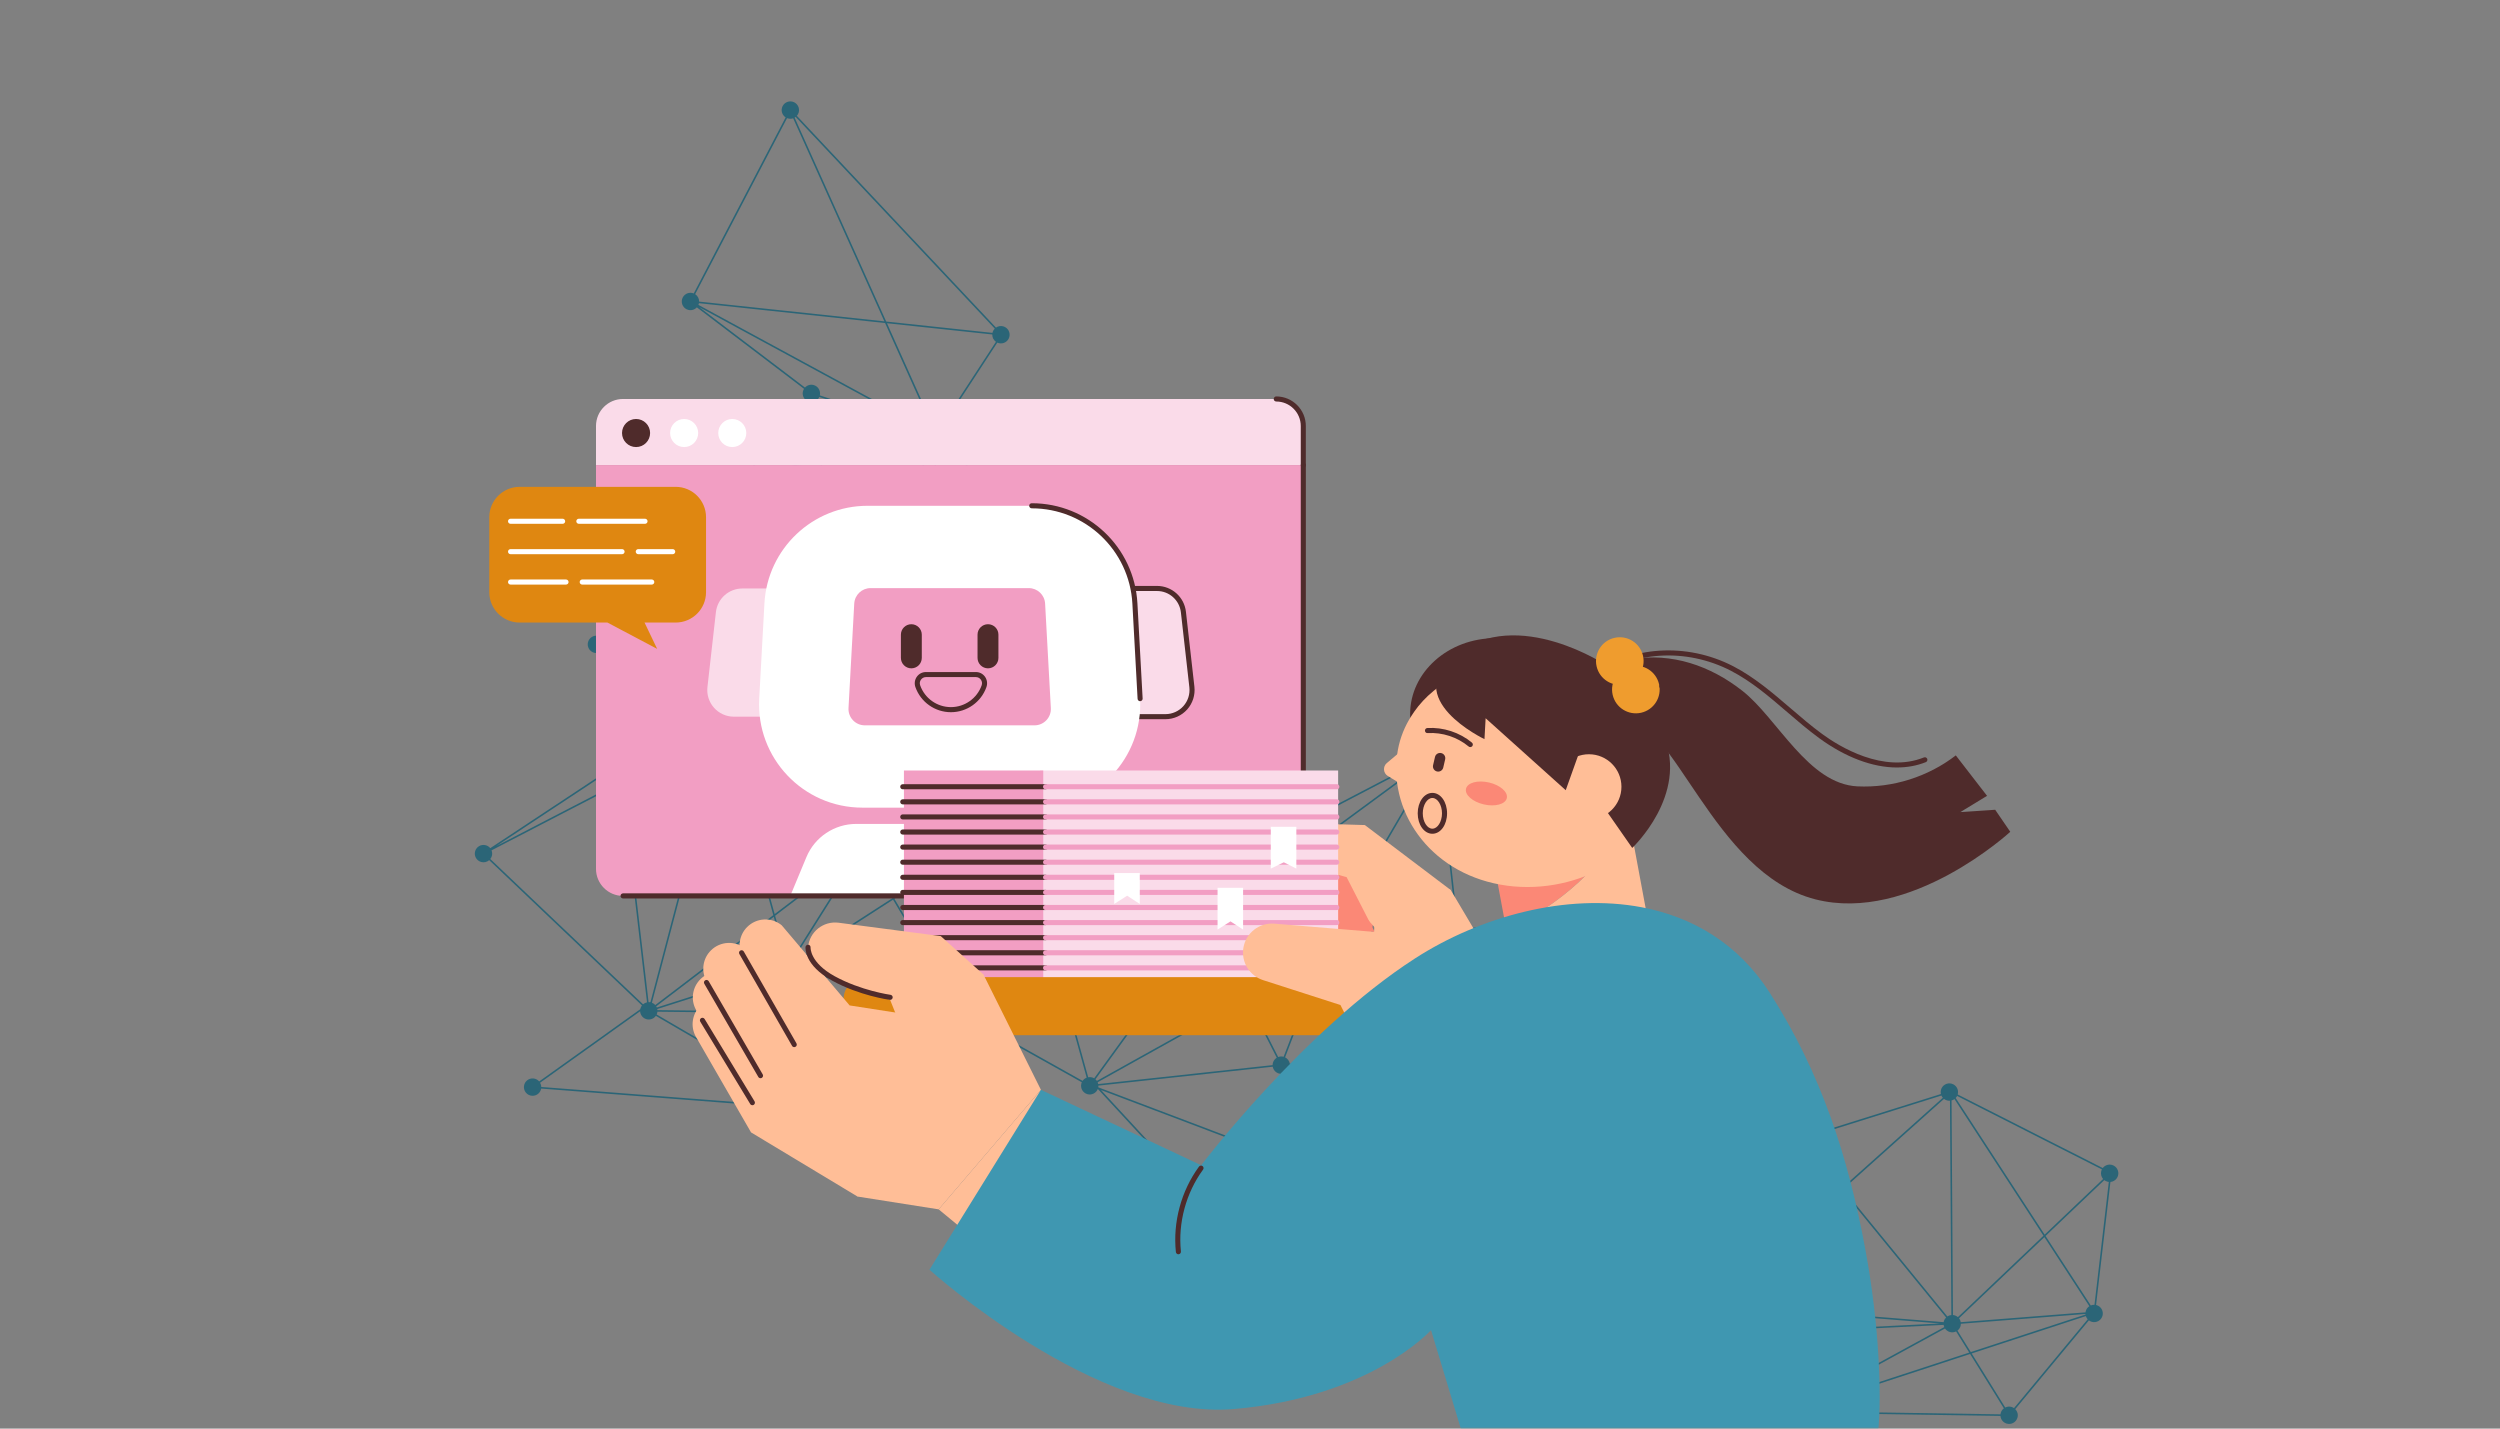<svg width="700" height="400" viewBox="0 0 700 400" fill="none" xmlns="http://www.w3.org/2000/svg">
<rect x="0" y="0" width="700" height="400" fill="#808080" stroke="none"/>
<mask id="mask0_393_1921" style="mask-type:alpha" maskUnits="userSpaceOnUse" x="0" y="0" width="700" height="400">
<rect width="700" height="400" rx="20" fill="white"/>
</mask>
<g mask="url(#mask0_393_1921)">
<path d="M561.906 398.621C560.89 398.341 560.205 397.456 560.13 396.461L503.819 395.583C503.805 395.711 503.782 395.84 503.748 395.967C503.39 397.263 502.052 398.022 500.756 397.666C499.461 397.31 498.702 395.969 499.058 394.674C499.115 394.467 499.199 394.276 499.302 394.098L473.838 375.921C473.242 376.609 472.287 376.935 471.352 376.677C470.057 376.321 469.297 374.98 469.654 373.685C469.812 373.113 470.163 372.645 470.615 372.331L453.766 342.38C453.267 342.602 452.693 342.66 452.126 342.505C451.512 342.335 451.021 341.944 450.709 341.444L378.079 377.78C378.264 378.25 378.305 378.784 378.161 379.309C377.805 380.604 376.465 381.364 375.169 381.008C373.874 380.651 373.115 379.311 373.471 378.016C373.576 377.639 373.765 377.31 374.009 377.038L307.394 304.915C306.945 306.059 305.694 306.704 304.483 306.37C303.188 306.014 302.428 304.674 302.784 303.378C302.817 303.26 302.86 303.149 302.909 303.04L271.412 285.405C270.84 286.235 269.789 286.655 268.763 286.372C268.247 286.23 267.818 285.929 267.508 285.54L229.314 310.558L229.846 310.868L228.944 310.798L228.714 310.949L228.689 310.778L151.525 304.802C151.51 304.881 151.494 304.959 151.473 305.038C151.116 306.333 149.776 307.093 148.481 306.737C147.186 306.381 146.426 305.04 146.782 303.745C147.138 302.45 148.479 301.69 149.774 302.046C150.255 302.179 150.663 302.45 150.967 302.802L179.273 282.582C179.284 282.517 179.298 282.453 179.316 282.388C179.404 282.064 179.556 281.775 179.752 281.527L136.978 240.843C136.382 241.362 135.55 241.583 134.731 241.357C133.436 241.001 132.676 239.66 133.032 238.365C133.389 237.07 134.729 236.31 136.024 236.667C136.536 236.807 136.964 237.105 137.271 237.491L171.421 214.918C171.137 214.388 171.045 213.752 171.219 213.124C171.451 212.282 172.098 211.67 172.875 211.439L167.243 182.837C166.95 182.867 166.648 182.847 166.348 182.764C165.052 182.407 164.293 181.067 164.649 179.772C165.005 178.477 166.346 177.717 167.641 178.073C168.427 178.291 169.014 178.87 169.276 179.581L200.514 171.29C200.456 170.95 200.468 170.594 200.566 170.239C200.887 169.076 201.998 168.347 203.16 168.467L208.159 135.766C206.88 135.397 206.133 134.069 206.488 132.783C206.844 131.488 208.185 130.728 209.48 131.084C209.705 131.146 209.914 131.24 210.105 131.357L225.51 111.922C224.885 111.324 224.599 110.41 224.846 109.517C224.91 109.284 225.007 109.071 225.129 108.878L195.117 86.058C194.519 86.707 193.589 87.011 192.68 86.759C191.384 86.402 190.625 85.062 190.981 83.767C191.337 82.472 192.678 81.712 193.973 82.068C194.068 82.094 194.157 82.128 194.247 82.163L219.978 32.866C219.109 32.305 218.663 31.225 218.953 30.176C219.309 28.881 220.649 28.122 221.945 28.478C223.24 28.834 223.999 30.174 223.643 31.47C223.542 31.839 223.357 32.163 223.119 32.432L278.877 91.724C279.449 91.327 280.185 91.177 280.908 91.377C282.204 91.733 282.963 93.073 282.607 94.369C282.251 95.664 280.911 96.423 279.615 96.067C279.487 96.031 279.365 95.983 279.246 95.93L263.593 119.898C264.363 120.481 264.745 121.496 264.472 122.484C264.384 122.805 264.233 123.094 264.04 123.34L311.722 171.388C312.313 170.902 313.123 170.701 313.915 170.918C315.211 171.275 315.97 172.615 315.614 173.91C315.258 175.205 313.917 175.965 312.622 175.609C312.325 175.527 312.057 175.39 311.825 175.218L290.962 198.565C291.517 199.161 291.761 200.023 291.527 200.867L291.602 200.656L366.609 227.33C367.1 226.269 368.297 225.687 369.459 226.007C370.059 226.172 370.542 226.551 370.854 227.035L400.366 211.638C400.168 211.157 400.12 210.612 400.271 210.072C400.63 208.776 401.968 208.017 403.263 208.373C404.558 208.729 405.318 210.07 404.962 211.365C404.823 211.87 404.533 212.293 404.154 212.599L432.25 254.288C432.786 253.995 433.429 253.9 434.063 254.075C435.359 254.431 436.118 255.771 435.762 257.067C435.613 257.606 435.294 258.051 434.877 258.361L451.037 284.561C451.554 284.303 452.163 284.228 452.763 284.393C454.058 284.749 454.818 286.089 454.461 287.385C454.424 287.522 454.372 287.651 454.315 287.775L502.354 317.391C502.942 316.643 503.94 316.281 504.914 316.549C505.647 316.752 506.209 317.268 506.494 317.916L543.453 306.331C543.363 305.948 543.365 305.537 543.476 305.13C543.832 303.835 545.173 303.075 546.468 303.431C547.763 303.79 548.523 305.128 548.167 306.423C548.163 306.432 548.16 306.442 548.158 306.451L574.727 319.926L588.771 327.048C589.357 326.284 590.365 325.907 591.351 326.179C592.646 326.535 593.406 327.875 593.05 329.17C592.771 330.177 591.901 330.858 590.919 330.946L586.902 365.399C586.934 365.407 586.968 365.412 587.003 365.422C588.299 365.778 589.058 367.119 588.702 368.414C588.346 369.709 587.005 370.469 585.71 370.113C585.403 370.027 585.127 369.887 584.888 369.705L564.272 394.556C564.87 395.155 565.14 396.047 564.897 396.922C564.541 398.217 563.201 398.977 561.906 398.621ZM588.873 330.124C588.354 329.528 588.134 328.696 588.359 327.877C588.403 327.719 588.462 327.571 588.531 327.43L572.607 319.354L547.995 306.87C547.888 307.082 547.752 307.273 547.594 307.441L572.504 345.693L588.871 330.124L588.873 330.124ZM431.068 257.05L408.41 260.93L411.99 293.206C412.217 293.202 412.45 293.227 412.68 293.291C412.79 293.32 412.893 293.361 412.995 293.405L432.058 258.438C431.568 258.108 431.217 257.612 431.068 257.05ZM402.658 213.147C402.431 213.151 402.198 213.125 401.967 213.062C401.832 213.024 401.708 212.976 401.587 212.919L370.874 265.397C371.333 265.726 371.661 266.204 371.806 266.742L407.919 260.557L402.66 213.147L402.658 213.147ZM174.35 218.577L199.858 205.369L175.933 213.227C176.02 213.606 176.016 214.013 175.907 214.417C175.657 215.324 174.925 215.965 174.066 216.148L174.35 218.577ZM137.721 239.659C137.63 239.982 137.48 240.271 137.285 240.52L180.061 281.201C180.373 280.928 180.75 280.74 181.157 280.654L173.979 219.278L137.627 238.101C137.822 238.58 137.868 239.124 137.721 239.661L137.721 239.659ZM375.531 376.243C375.806 376.212 376.087 376.228 376.37 376.293L389.129 338.198C388.043 337.72 387.441 336.505 387.766 335.326L365.025 326.711L375.531 376.243ZM583.939 368.068C583.934 368.016 583.928 367.963 583.928 367.911L549.049 370.658C549.046 370.861 549.02 371.065 548.965 371.27C548.818 371.807 548.498 372.249 548.086 372.561L551.824 378.579L583.939 368.068ZM492.601 366.495L482.1 365.648C482.087 365.724 482.071 365.8 482.049 365.877C481.917 366.356 481.65 366.761 481.302 367.064L485.883 373.415L543.162 370.57L492.601 366.495ZM482.136 365.201L518.859 368.161L544.224 370.205C544.236 370.13 544.253 370.053 544.274 369.976C544.392 369.549 544.617 369.182 544.914 368.891L515.769 333.246L481.66 363.781C481.96 364.188 482.131 364.682 482.138 365.199L482.136 365.201ZM547.705 372.797C547.186 373.058 546.575 373.135 545.973 372.968C545.389 372.808 544.915 372.447 544.602 371.981L503.648 394.348L551.385 378.722L547.705 372.795L547.705 372.797ZM502.047 392.976C502.631 393.136 503.105 393.497 503.418 393.963L544.387 371.588C544.303 371.391 544.243 371.183 544.211 370.97L486.198 373.852L500.168 393.228C500.717 392.906 501.387 392.795 502.048 392.978L502.047 392.976ZM499.802 393.487L485.663 373.876L474.427 374.434C474.419 374.613 474.393 374.797 474.344 374.976C474.286 375.183 474.203 375.375 474.099 375.552L499.564 393.729C499.638 393.642 499.717 393.56 499.804 393.485L499.802 393.487ZM473.733 372.628C474.093 372.997 474.332 373.471 474.404 373.985L485.349 373.442L480.939 367.326C480.391 367.647 479.72 367.758 479.06 367.575C478.785 367.5 478.535 367.377 478.314 367.222L473.733 372.628ZM478.694 363.018L468.508 333.89L455.094 339.441C455.227 339.869 455.245 340.339 455.118 340.807C455.031 341.121 454.884 341.402 454.698 341.646L478.085 363.416C478.267 363.255 478.472 363.121 478.694 363.018ZM452.072 289.167C451.873 289.163 451.669 289.137 451.467 289.081C451.072 288.971 450.728 288.773 450.45 288.511L424.562 308.996L451.303 338.22C451.656 337.953 452.077 337.784 452.523 337.737L452.072 289.164L452.072 289.167ZM286.872 200.988L261.943 207.973C262.02 208.34 262.016 208.731 261.908 209.117C261.855 209.306 261.781 209.481 261.69 209.646L268.809 215.737L287.05 201.394C286.978 201.264 286.918 201.128 286.87 200.986L286.872 200.988ZM229.415 111.135C229.104 111.849 228.475 112.356 227.746 112.529L229.981 128.55L259.705 122.032C259.683 121.757 259.705 121.472 259.782 121.191L229.415 111.137L229.415 111.135ZM259.781 122.474L230.041 128.995L236.996 178.838C237.246 178.828 237.501 178.853 237.755 178.923C237.783 178.932 237.811 178.942 237.839 178.95L260.947 123.961C260.366 123.638 259.952 123.097 259.781 122.476L259.781 122.474ZM390.756 333.626C390.865 333.655 390.966 333.694 391.068 333.737L410.68 297.654C410.104 297.27 409.721 296.655 409.625 295.974L379.277 297.434L389.656 333.583C390.01 333.517 390.384 333.525 390.756 333.626ZM409.605 295.525C409.613 295.345 409.639 295.167 409.688 294.985C409.739 294.799 409.813 294.627 409.902 294.464L371.551 268.596C371.438 268.788 371.303 268.961 371.147 269.11L379.151 296.987L409.605 295.522L409.605 295.525ZM370.766 269.414C370.501 269.582 370.206 269.701 369.896 269.759L360.718 293.74L359.828 296.062C360.545 296.413 361.031 297.089 361.157 297.857L378.691 297.015L370.766 269.419L370.766 269.414ZM359.402 295.899C359.402 295.899 359.405 295.899 359.407 295.898L360.293 293.586L369.399 269.795C369.204 269.791 369.005 269.764 368.807 269.711C368.482 269.621 368.19 269.468 367.942 269.273L349.531 279.531L357.89 295.97C358.357 295.792 358.884 295.752 359.402 295.897L359.402 295.899ZM389.224 333.708L378.816 297.456L361.186 298.304C361.182 298.498 361.155 298.695 361.101 298.891C360.988 299.298 360.779 299.652 360.504 299.936L388.734 333.965C388.886 333.861 389.051 333.775 389.224 333.708ZM307.509 303.534L356.326 298.234C356.327 298.024 356.354 297.809 356.411 297.598C356.583 296.977 356.98 296.481 357.489 296.17L349.138 279.753L307.35 303.036C307.421 303.196 307.473 303.362 307.507 303.535L307.509 303.534ZM348.936 279.352L339.221 260.25C338.779 260.398 338.291 260.42 337.807 260.285C337.619 260.233 337.442 260.159 337.278 260.068L318.73 285.645L306.731 302.191C306.885 302.326 307.021 302.477 307.133 302.644L348.936 279.352ZM183.908 282.104L205.183 275.311L218.333 271.111C218.251 270.735 218.254 270.338 218.364 269.94C218.578 269.161 219.149 268.579 219.85 268.314L216.652 256.707L183.745 281.775C183.808 281.882 183.863 281.991 183.911 282.103L183.908 282.104ZM282.125 230.092L243.973 237.23C243.999 237.514 243.98 237.809 243.898 238.1C243.759 238.603 243.471 239.023 243.095 239.332L250.198 251.278L282.306 230.548C282.23 230.402 282.168 230.248 282.122 230.09L282.125 230.092ZM242.724 239.585C242.188 239.879 241.543 239.976 240.906 239.799C240.745 239.755 240.595 239.696 240.452 239.623L222.187 268.655C222.349 268.78 222.493 268.926 222.618 269.084L249.822 251.52L242.724 239.583L242.724 239.585ZM220.282 268.194C220.628 268.133 220.993 268.142 221.355 268.241C221.514 268.286 221.667 268.344 221.807 268.415L228.327 258.043L240.06 239.375C239.952 239.292 239.854 239.198 239.762 239.099L217.035 256.414L220.28 268.196L220.282 268.194ZM239.492 238.742C239.144 238.184 239.019 237.491 239.207 236.807C239.284 236.53 239.407 236.28 239.562 236.058L204.144 206.016C203.902 206.252 203.616 206.433 203.301 206.552L216.908 255.944L239.492 238.739L239.492 238.742ZM204.788 204.928C204.711 205.205 204.588 205.455 204.433 205.677L239.852 235.719C240.202 235.375 240.652 235.145 241.137 235.06L238.932 207.181L204.841 204.683C204.827 204.766 204.809 204.847 204.786 204.928L204.788 204.928ZM241.585 235.024C241.789 235.027 241.995 235.053 242.199 235.108C242.262 235.124 242.321 235.148 242.379 235.169L258.184 210.468C257.544 210.025 257.149 209.297 257.132 208.515L239.385 207.215L241.585 235.024ZM258.916 210.814C258.797 210.781 258.684 210.737 258.575 210.689L242.788 235.363C242.985 235.48 243.161 235.622 243.315 235.784L268.45 216.021L261.438 210.02C260.847 210.735 259.87 211.079 258.918 210.816L258.916 210.814ZM243.592 236.136C243.7 236.301 243.788 236.479 243.853 236.667L282.042 229.643C282.016 229.361 282.038 229.07 282.118 228.779C282.195 228.5 282.319 228.247 282.479 228.023L268.8 216.317L243.594 236.136L243.592 236.136ZM336.109 257.296C336.119 257.261 336.131 257.228 336.143 257.193L306.756 241.549L286.497 230.764C286.213 231.196 285.8 231.519 285.326 231.7L296.897 273.468L336.157 258.743C335.999 258.292 335.971 257.791 336.109 257.296ZM283.602 231.703C283.174 231.542 282.818 231.271 282.552 230.93L250.429 251.669L268.362 281.826C268.807 281.614 269.318 281.536 269.834 281.626L283.602 231.703ZM267.975 282.054L250.051 251.912L222.861 269.465C223.104 269.929 223.2 270.47 223.101 271.016L267.132 283.159C267.303 282.703 267.601 282.323 267.975 282.054ZM220.06 272.934C219.316 272.728 218.75 272.198 218.468 271.539L208.882 274.601L184.042 282.534C184.061 282.632 184.076 282.732 184.084 282.833L224.613 283.29L222.889 271.664C222.383 272.692 221.207 273.249 220.06 272.934ZM182.543 280.761C182.913 280.905 183.228 281.132 183.479 281.413L216.524 256.239L202.869 206.674C202.601 206.723 202.324 206.727 202.044 206.682L182.543 280.761ZM204.874 204.237L238.898 206.731L237.076 183.698C236.872 183.695 236.666 183.669 236.462 183.614C235.95 183.473 235.524 183.177 235.217 182.794L204.583 203.132C204.763 203.467 204.866 203.845 204.874 204.237ZM237.523 183.662L239.351 206.762L257.164 208.067C257.178 207.984 257.196 207.903 257.219 207.822C257.335 207.399 257.559 207.034 257.851 206.744L238.479 183.275C238.194 183.47 237.869 183.601 237.525 183.66L237.523 183.662ZM287.306 201.767L269.158 216.035L282.77 227.683C283.254 227.214 283.918 226.957 284.611 226.999L288.392 202.518C287.954 202.367 287.583 202.104 287.306 201.769L287.306 201.767ZM288.83 202.623L285.054 227.07C285.073 227.075 285.091 227.078 285.11 227.083C286.405 227.439 287.165 228.779 286.808 230.074C286.781 230.174 286.746 230.273 286.706 230.367L332.023 254.489L336.321 256.779C336.4 256.633 336.494 256.496 336.599 256.373L290.482 202.271C290.001 202.574 289.42 202.712 288.828 202.625L288.83 202.623ZM339.634 260.068L349.331 279.132L367.61 268.949C367.128 268.383 366.915 267.608 367.087 266.836L340.631 259.029C340.407 259.477 340.056 259.832 339.636 260.066L339.634 260.068ZM411.389 297.979C411.28 297.95 411.179 297.911 411.077 297.867L391.465 333.951C391.613 334.05 391.749 334.165 391.869 334.292L423.906 308.941L413.503 297.569C412.919 298.01 412.147 298.186 411.387 297.977L411.389 297.979ZM450.429 339.509C450.533 339.128 450.727 338.796 450.975 338.521L424.214 309.272L392.15 334.644C392.392 335.016 392.533 335.453 392.545 335.908L450.373 339.77C450.386 339.683 450.404 339.595 450.429 339.509ZM387.927 334.903C388.048 334.658 388.206 334.438 388.394 334.251L360.169 300.228C359.961 300.377 359.729 300.489 359.482 300.567L364.916 326.187L387.928 334.905L387.927 334.903ZM359.042 300.658C358.739 300.695 358.425 300.674 358.112 300.589C357.181 300.332 356.53 299.57 356.367 298.682L307.558 303.981C307.56 304.134 307.55 304.289 307.521 304.445L364.413 325.998L359.038 300.661L359.042 300.658ZM305.775 301.673C305.989 301.732 306.186 301.82 306.367 301.927L336.906 259.815C336.679 259.627 336.488 259.401 336.344 259.15L297.017 273.9L304.698 301.626C305.046 301.562 305.41 301.574 305.775 301.673ZM296.476 273.625L284.894 231.82C284.617 231.869 284.329 231.875 284.036 231.822L270.268 281.745C270.868 281.971 271.33 282.415 271.595 282.961L296.476 273.628L296.476 273.625ZM267.014 283.591L223.328 271.543L225.071 283.294L266.992 283.767C266.997 283.708 267.005 283.651 267.014 283.591ZM184.079 283.28C184.066 283.412 184.044 283.544 184.008 283.676C183.972 283.808 183.922 283.933 183.867 284.054L228.595 310.133L224.682 283.739L184.082 283.28L184.079 283.28ZM181.605 280.596C181.738 280.593 181.874 280.601 182.009 280.621L182.142 280.526L201.611 206.565C201.095 206.377 200.679 206.028 200.398 205.593L174.407 219.05L181.602 280.594L181.605 280.596ZM167.682 182.745L173.315 211.348C173.607 211.317 173.91 211.337 174.21 211.421C174.403 211.473 174.58 211.551 174.748 211.644L186.833 194.041L168.88 181.953C168.57 182.334 168.151 182.608 167.685 182.745L167.682 182.745ZM175.118 211.899C175.413 212.143 175.644 212.453 175.793 212.799L200.071 204.825C199.984 204.446 199.989 204.039 200.098 203.635C200.148 203.449 200.223 203.276 200.31 203.116L187.204 194.291L175.118 211.899ZM200.56 202.744C200.98 202.23 201.594 201.908 202.259 201.859L202.752 173.31C202.591 173.3 202.425 173.272 202.262 173.228C202.095 173.183 201.937 173.118 201.789 173.041L187.455 193.922L200.557 202.744L200.56 202.744ZM203.202 173.297L202.775 197.997L205.09 171.963C204.723 172.703 204.005 173.199 203.202 173.297ZM202.879 201.891C202.948 201.904 203.018 201.919 203.087 201.936C203.599 202.077 204.025 202.373 204.332 202.756L234.965 182.418C234.679 181.886 234.587 181.248 234.76 180.62C234.912 180.066 235.246 179.611 235.678 179.299L209.794 135.66C209.47 135.8 209.111 135.869 208.747 135.858L202.877 201.893L202.879 201.891ZM236.065 179.071C236.22 178.999 236.381 178.939 236.551 178.898L229.602 129.091L211.243 133.116C211.282 133.428 211.264 133.751 211.174 134.074C211.014 134.658 210.653 135.129 210.189 135.442L236.065 179.069L236.065 179.071ZM211.142 132.68L229.537 128.646L227.296 112.59C227.047 112.6 226.791 112.575 226.538 112.505C226.289 112.436 226.061 112.332 225.855 112.197L210.458 131.625C210.775 131.912 211.01 132.276 211.14 132.68L211.142 132.68ZM227.833 107.814C229.096 108.163 229.847 109.443 229.553 110.707L259.795 120.72L195.786 86.001L225.393 108.513C225.991 107.863 226.921 107.56 227.831 107.812L227.833 107.814ZM195.664 85.056C195.635 85.163 195.596 85.267 195.552 85.366L260.155 120.406C260.37 120.111 260.647 119.869 260.964 119.698L247.828 90.451L195.699 84.89C195.686 84.945 195.676 85.001 195.662 85.056L195.664 85.056ZM261.478 124.181C261.436 124.169 261.396 124.153 261.356 124.139L238.252 179.122C238.902 179.466 239.349 180.088 239.491 180.791L260.219 178.612L261.826 124.248C261.709 124.233 261.594 124.214 261.478 124.181ZM239.538 181.238C239.541 181.461 239.515 181.687 239.451 181.915C239.335 182.338 239.112 182.703 238.819 182.993L258.192 206.462C258.548 206.219 258.969 206.073 259.406 206.045L260.204 179.068L239.536 181.24L239.538 181.238ZM259.859 206.059C259.976 206.073 260.093 206.093 260.209 206.126C260.725 206.268 261.154 206.568 261.464 206.956L311.12 174.403C311.01 174.195 310.931 173.973 310.883 173.739L260.659 179.018L259.861 206.058L259.859 206.059ZM311.365 174.779L261.711 207.332C261.748 207.4 261.782 207.471 261.81 207.545L286.77 200.552C286.725 200.234 286.744 199.902 286.834 199.574C287.192 198.279 288.531 197.52 289.826 197.876C290.123 197.957 290.391 198.094 290.623 198.266L311.484 174.92C311.441 174.875 311.402 174.827 311.363 174.779L311.365 174.779ZM290.837 201.996L336.918 256.059C337.507 255.579 338.312 255.382 339.101 255.599C339.454 255.698 339.768 255.87 340.031 256.095L366.922 229.882C366.455 229.306 366.26 228.525 366.457 227.755L291.455 201.083C291.318 201.442 291.105 201.752 290.837 201.999L290.837 201.996ZM368.164 230.696C367.81 230.597 367.496 230.425 367.233 230.202L340.935 255.838L368.701 235.399L368.624 230.778C368.472 230.767 368.315 230.741 368.162 230.698L368.164 230.696ZM340.536 256.69C340.868 257.243 340.984 257.921 340.799 258.591C340.798 258.598 340.794 258.605 340.793 258.614L367.223 266.413C367.573 265.595 368.336 265.05 369.193 264.955L368.714 235.949L340.539 256.69L340.536 256.69ZM369.641 264.946C369.794 264.958 369.95 264.984 370.103 265.027C370.236 265.065 370.363 265.112 370.484 265.169L401.197 212.691C401.05 212.584 400.916 212.465 400.795 212.331L369.156 235.622L369.641 264.946ZM371.879 267.184C371.901 267.457 371.879 267.737 371.802 268.018C371.786 268.077 371.764 268.133 371.745 268.189L410.153 294.096C410.507 293.664 411 293.368 411.543 293.255L407.966 261.004L371.879 267.184ZM414.449 295.334C414.488 295.641 414.468 295.964 414.379 296.283C414.275 296.664 414.081 296.996 413.833 297.271L424.257 308.664L450.152 288.174C450.013 287.983 449.903 287.773 449.823 287.551L414.447 295.336L414.449 295.334ZM452.523 289.133L452.975 337.735C453.123 337.747 453.272 337.772 453.419 337.813C454.093 337.999 454.619 338.452 454.921 339.025L468.359 333.465L452.833 289.06C452.73 289.091 452.627 289.115 452.52 289.133L452.523 289.133ZM468.926 333.717L479.118 362.87C479.512 362.772 479.934 362.768 480.353 362.885C480.453 362.912 480.547 362.948 480.641 362.985L498.444 329.384L502.928 320.921C502.572 320.686 502.289 320.361 502.101 319.99L468.928 333.717L468.926 333.717ZM503.621 321.239C503.519 321.212 503.42 321.174 503.323 321.133L481.038 363.194C481.154 363.27 481.26 363.354 481.36 363.447L515.484 332.899L505.662 320.887C505.087 321.288 504.347 321.441 503.621 321.239ZM516.104 332.947L545.262 368.608C545.593 368.386 545.975 368.246 546.38 368.206L545.989 308.201C545.723 308.22 545.449 308.197 545.177 308.121C544.856 308.033 544.567 307.883 544.321 307.69L516.106 332.949L516.104 332.947ZM547.253 307.741C547.007 307.918 546.73 308.051 546.435 308.127L546.827 368.202C546.972 368.214 547.12 368.239 547.264 368.28C547.629 368.382 547.948 368.561 548.217 368.794L572.171 346.008L547.251 307.741L547.253 307.741ZM548.528 369.118C548.778 369.435 548.946 369.808 549.016 370.21L583.943 367.46C583.958 367.345 583.978 367.233 584.009 367.119C584.173 366.526 584.542 366.047 585.02 365.735L572.423 346.391L548.528 369.118ZM584.04 368.509L552.071 378.973L561.467 394.101C561.986 393.841 562.596 393.763 563.199 393.93C563.466 394.004 563.709 394.12 563.925 394.269L584.556 369.401C584.323 369.143 584.147 368.841 584.04 368.509ZM560.137 396.013C560.15 395.885 560.173 395.757 560.207 395.629C560.354 395.092 560.673 394.65 561.085 394.338L551.632 379.116L503.775 394.781C503.801 394.896 503.818 395.016 503.826 395.135L560.137 396.013ZM471.008 372.109C471.506 371.887 472.08 371.829 472.647 371.984C472.922 372.059 473.172 372.182 473.393 372.337L477.974 366.93C477.387 366.333 477.125 365.448 477.363 364.583C477.45 364.269 477.596 363.987 477.783 363.744L454.396 341.973C454.321 342.04 454.242 342.102 454.16 342.161L471.01 372.111L471.008 372.109ZM450.511 341.04C450.409 340.782 450.351 340.506 450.343 340.22L392.515 336.358C392.502 336.445 392.484 336.533 392.459 336.619C392.111 337.884 390.824 338.636 389.557 338.338L376.798 376.433C377.257 376.636 377.628 376.967 377.881 377.374L450.511 341.038L450.511 341.04ZM374.34 376.728C374.566 376.555 374.823 376.422 375.096 376.337L364.529 326.521L308.288 305.216L374.34 376.73L374.34 376.728ZM303.129 302.642C303.411 302.231 303.812 301.922 304.268 301.748L296.598 274.062L271.755 283.382C271.865 283.79 271.876 284.232 271.754 284.669C271.722 284.788 271.679 284.898 271.63 285.007L303.127 302.642L303.129 302.642ZM267.263 285.159C267.11 284.87 267.016 284.551 266.988 284.219L225.139 283.747L229.058 310.186L267.263 285.161L267.263 285.159ZM151.23 303.165C151.437 303.52 151.555 303.93 151.561 304.351L227.926 310.264L183.642 284.442C183.065 285.247 182.028 285.652 181.016 285.375C179.979 285.088 179.289 284.174 179.234 283.157L151.228 303.163L151.23 303.165ZM139.024 236.871L173.926 218.798L173.622 216.202C173.39 216.208 173.152 216.181 172.917 216.116C172.406 215.975 171.977 215.677 171.668 215.292L139.022 236.871L139.024 236.871ZM169.394 180.014C169.452 180.353 169.44 180.711 169.342 181.065C169.291 181.251 169.217 181.421 169.13 181.584L187.087 193.674L201.416 172.8C201.057 172.52 200.789 172.144 200.632 171.722L169.394 180.014ZM203.602 168.553C204.425 168.797 205.025 169.438 205.249 170.209L207.888 140.514L203.602 168.551L203.602 168.553ZM194.645 82.368C195.346 82.82 195.767 83.607 195.756 84.446L247.622 89.98L222.088 33.126C221.641 33.279 221.144 33.304 220.654 33.17C220.559 33.144 220.467 33.111 220.38 33.075L194.646 82.37L194.645 82.368ZM222.792 32.74C222.698 32.813 222.599 32.882 222.495 32.941L248.138 90.032L277.89 93.205C277.899 93.161 277.908 93.117 277.919 93.073C278.033 92.657 278.25 92.298 278.534 92.01L222.792 32.74ZM278.859 95.706C278.201 95.24 277.81 94.471 277.835 93.653L248.353 90.508L261.386 119.523C261.822 119.382 262.303 119.361 262.778 119.492C262.931 119.534 263.077 119.591 263.215 119.66L278.859 95.706ZM263.734 123.666C263.332 124.017 262.822 124.231 262.281 124.263L260.677 178.567L310.841 173.294C310.838 173.071 310.864 172.845 310.928 172.617C311.025 172.27 311.191 171.963 311.408 171.704L263.736 123.666L263.734 123.666ZM371.16 228.999C370.887 229.987 370.041 230.663 369.079 230.769L369.15 235.072L400.131 212.266L371.063 227.433C371.261 227.913 371.309 228.459 371.158 229.001L371.16 228.999ZM403.783 212.848C403.571 212.963 403.343 213.048 403.107 213.095L408.363 260.481L430.994 256.606C430.972 256.333 430.995 256.05 431.071 255.771C431.21 255.267 431.5 254.843 431.879 254.537L403.783 212.848ZM434.496 258.597C433.979 258.855 433.37 258.93 432.77 258.765C432.661 258.736 432.557 258.695 432.456 258.651L413.392 293.618C413.851 293.927 414.186 294.379 414.353 294.897L449.716 287.116C449.663 286.785 449.676 286.436 449.773 286.091C449.922 285.552 450.241 285.107 450.658 284.797L434.498 258.597L434.496 258.597ZM454.087 288.162C453.866 288.468 453.578 288.715 453.251 288.887L468.777 333.292L501.933 319.572C501.81 319.153 501.796 318.696 501.922 318.245C501.97 318.075 502.032 317.917 502.111 317.767L454.087 288.158L454.087 288.162ZM506.638 318.341C506.728 318.725 506.726 319.136 506.615 319.543C506.501 319.956 506.288 320.313 506.006 320.598L515.821 332.6L543.995 307.376C543.833 307.19 543.698 306.981 543.6 306.756L506.638 318.341ZM590.468 330.943C590.331 330.931 590.195 330.907 590.058 330.869C589.735 330.781 589.446 330.631 589.197 330.436L572.754 346.076L585.418 365.523C585.74 365.388 586.094 365.321 586.455 365.338L590.465 330.944L590.468 330.943Z" fill="#2B6577"/>
<path d="M383.4 264.299L355.08 257.384C351.982 256.624 350.01 253.58 350.59 250.442C351.169 247.304 354.107 245.166 357.272 245.572L386.185 249.283L383.393 264.305L383.4 264.299Z" fill="#FB8876"/>
<path d="M406.217 249.222L382.161 231.015L354.16 230.189C351.236 230.102 348.724 232.254 348.358 235.159C347.985 238.13 349.983 240.875 352.928 241.441L373.06 246.291L393.213 269.048L406.217 249.216V249.222Z" fill="#FFBE97"/>
<path d="M384.992 261.101L349.877 250.549C346.779 249.789 344.807 246.745 345.387 243.607C345.966 240.469 348.904 238.331 352.069 238.737L377.051 245.599L384.992 261.101Z" fill="#FB8876"/>
<path d="M364.927 119.288C364.927 115.104 361.536 111.713 357.352 111.713H174.454C170.27 111.713 166.879 115.104 166.879 119.288V130.227H364.927V119.288Z" fill="#FADBE9"/>
<path d="M364.927 130.227V243.28C364.927 247.464 361.536 250.855 357.352 250.855H174.454C170.27 250.855 166.879 247.464 166.879 243.28V130.227H364.927Z" fill="#F29EC3"/>
<path d="M182.029 121.247C182.029 123.419 180.27 125.178 178.098 125.178C175.926 125.178 174.167 123.419 174.167 121.247C174.167 119.075 175.926 117.316 178.098 117.316C180.27 117.316 182.029 119.075 182.029 121.247Z" fill="#4F2B2B"/>
<path d="M195.492 121.247C195.492 123.419 193.733 125.178 191.561 125.178C189.39 125.178 187.631 123.419 187.631 121.247C187.631 119.075 189.39 117.316 191.561 117.316C193.733 117.316 195.492 119.075 195.492 121.247Z" fill="white"/>
<path d="M208.963 121.247C208.963 123.419 207.205 125.178 205.033 125.178C202.861 125.178 201.109 123.419 201.109 121.247C201.109 119.075 202.868 117.316 205.033 117.316C207.198 117.316 208.963 119.075 208.963 121.247Z" fill="white"/>
<path d="M234.778 200.671H205.492C201.048 200.671 197.591 196.801 198.084 192.384L200.455 171.392C200.882 167.621 204.066 164.776 207.863 164.776H234.784V200.671H234.778Z" fill="#FADBE9"/>
<path d="M297.034 200.671H326.32C330.764 200.671 334.221 196.801 333.728 192.384L331.357 171.392C330.93 167.621 327.746 164.776 323.948 164.776H297.027V200.671H297.034Z" fill="#FADBE9"/>
<path d="M326.32 201.377H297.034C296.641 201.377 296.321 201.057 296.321 200.664V164.769C296.321 164.376 296.641 164.057 297.034 164.057H323.955C328.112 164.057 331.603 167.174 332.063 171.305L334.435 192.297C334.694 194.602 333.955 196.92 332.409 198.652C330.864 200.384 328.645 201.377 326.32 201.377ZM297.74 199.958H326.32C328.239 199.958 330.071 199.139 331.35 197.706C332.629 196.274 333.235 194.362 333.022 192.457L330.651 171.465C330.264 168.054 327.386 165.482 323.955 165.482H297.747V199.951L297.74 199.958Z" fill="#4F2B2B"/>
<path d="M290.345 226.141H241.466C224.864 226.141 211.674 212.204 212.58 195.629L214.039 168.968C214.878 153.625 227.562 141.62 242.925 141.62H288.879C304.242 141.62 316.926 153.625 317.766 168.968L319.225 195.629C320.131 212.204 306.94 226.141 290.338 226.141H290.345Z" fill="white"/>
<path d="M319.232 196.341C318.858 196.341 318.545 196.048 318.525 195.668L317.066 169.007C316.247 154.05 303.869 142.332 288.886 142.332C288.493 142.332 288.173 142.012 288.173 141.619C288.173 141.226 288.493 140.906 288.886 140.906C304.622 140.906 317.619 153.211 318.479 168.927L319.938 195.588C319.958 195.981 319.658 196.314 319.265 196.334C319.252 196.334 319.238 196.334 319.225 196.334L319.232 196.341Z" fill="#4F2B2B"/>
<path d="M237.582 198.26L239.188 169C239.321 166.569 241.333 164.67 243.764 164.67H288.053C290.485 164.67 292.497 166.575 292.63 169L294.235 198.26C294.382 200.884 292.29 203.096 289.659 203.096H242.159C239.527 203.096 237.435 200.891 237.582 198.26Z" fill="#F29EC3"/>
<path d="M255.177 187.134C253.558 187.134 252.252 185.821 252.252 184.209V177.707C252.252 176.088 253.564 174.782 255.177 174.782C256.795 174.782 258.101 176.095 258.101 177.707V184.209C258.101 185.828 256.789 187.134 255.177 187.134Z" fill="#4F2B2B"/>
<path d="M276.635 187.134C275.016 187.134 273.71 185.821 273.71 184.209V177.707C273.71 176.088 275.023 174.782 276.635 174.782C278.254 174.782 279.56 176.095 279.56 177.707V184.209C279.56 185.828 278.247 187.134 276.635 187.134Z" fill="#4F2B2B"/>
<path d="M312.81 250.855H221.274L225.777 240.036C228.116 234.374 233.639 230.696 239.748 230.696H294.316C300.425 230.696 305.948 234.374 308.306 240.036L312.81 250.855Z" fill="white"/>
<path d="M266.256 199.418C261.785 199.418 257.788 196.587 256.309 192.377C255.969 191.404 256.116 190.325 256.709 189.492C257.302 188.653 258.234 188.173 259.267 188.173H273.251C274.277 188.173 275.209 188.653 275.802 189.492C276.395 190.331 276.542 191.411 276.202 192.377C274.723 196.587 270.726 199.418 266.256 199.418ZM259.267 189.585C258.707 189.585 258.194 189.852 257.868 190.305C257.535 190.771 257.455 191.351 257.648 191.897C258.927 195.541 262.392 197.993 266.256 197.993C270.119 197.993 273.584 195.541 274.863 191.897C275.056 191.351 274.976 190.771 274.643 190.305C274.317 189.845 273.81 189.585 273.251 189.585H259.267Z" fill="#4F2B2B"/>
<path d="M189.183 136.315H145.507C140.811 136.315 137 140.126 137 144.823V165.808C137 170.505 140.811 174.315 145.507 174.315H170.077L184.007 181.69L180.469 174.315H189.183C193.88 174.315 197.691 170.505 197.691 165.808V144.823C197.691 140.126 193.88 136.315 189.183 136.315Z" fill="#DF8711"/>
<path d="M157.539 146.668H142.956C142.562 146.668 142.243 146.348 142.243 145.955C142.243 145.562 142.562 145.242 142.956 145.242H157.539C157.932 145.242 158.251 145.562 158.251 145.955C158.251 146.348 157.932 146.668 157.539 146.668Z" fill="white"/>
<path d="M180.603 146.668H162.076C161.683 146.668 161.363 146.348 161.363 145.955C161.363 145.562 161.683 145.242 162.076 145.242H180.603C180.996 145.242 181.315 145.562 181.315 145.955C181.315 146.348 180.996 146.668 180.603 146.668Z" fill="white"/>
<path d="M174.174 155.176H142.956C142.563 155.176 142.243 154.856 142.243 154.463C142.243 154.07 142.563 153.75 142.956 153.75H174.174C174.567 153.75 174.887 154.07 174.887 154.463C174.887 154.856 174.567 155.176 174.174 155.176Z" fill="white"/>
<path d="M188.357 155.176H178.717C178.324 155.176 178.004 154.856 178.004 154.463C178.004 154.07 178.324 153.75 178.717 153.75H188.357C188.75 153.75 189.07 154.07 189.07 154.463C189.07 154.856 188.75 155.176 188.357 155.176Z" fill="white"/>
<path d="M158.485 163.683H142.956C142.563 163.683 142.243 163.364 142.243 162.971C142.243 162.578 142.563 162.258 142.956 162.258H158.485C158.878 162.258 159.198 162.578 159.198 162.971C159.198 163.364 158.878 163.683 158.485 163.683Z" fill="white"/>
<path d="M182.495 163.683H163.022C162.629 163.683 162.309 163.364 162.309 162.971C162.309 162.578 162.629 162.258 163.022 162.258H182.495C182.888 162.258 183.208 162.578 183.208 162.971C183.208 163.364 182.888 163.683 182.495 163.683Z" fill="white"/>
<path d="M364.927 130.933C364.534 130.933 364.214 130.613 364.214 130.22V119.288C364.214 115.504 361.136 112.426 357.352 112.426C356.959 112.426 356.639 112.106 356.639 111.713C356.639 111.32 356.959 111 357.352 111C361.922 111 365.633 114.717 365.633 119.288V130.226C365.633 130.62 365.313 130.939 364.92 130.939L364.927 130.933Z" fill="#4F2B2B"/>
<path d="M357.351 251.568H174.453C174.06 251.568 173.74 251.248 173.74 250.855C173.74 250.462 174.06 250.142 174.453 250.142H357.351C361.135 250.142 364.213 247.064 364.213 243.28V130.227C364.213 129.833 364.533 129.514 364.926 129.514C365.319 129.514 365.639 129.833 365.639 130.227V243.28C365.639 247.851 361.921 251.568 357.351 251.568Z" fill="#4F2B2B"/>
<path d="M262.825 338.62L292.757 363.33L291.458 305.15L262.825 338.62Z" fill="#FFBE97"/>
<path d="M374.68 215.74H291.212V281.407H374.68V215.74Z" fill="#FADBE9"/>
<path d="M292.111 215.74H253.099V281.407H292.111V215.74Z" fill="#F29EC3"/>
<path d="M386.058 273.606H242.379C238.965 273.606 236.197 276.374 236.197 279.789V283.679C236.197 287.094 238.965 289.862 242.379 289.862H386.058C389.473 289.862 392.24 287.094 392.24 283.679V279.789C392.24 276.374 389.473 273.606 386.058 273.606Z" fill="#DF8711"/>
<path d="M292.757 221.003H252.772C252.379 221.003 252.059 220.683 252.059 220.29C252.059 219.897 252.379 219.577 252.772 219.577H292.757C293.15 219.577 293.47 219.897 293.47 220.29C293.47 220.683 293.15 221.003 292.757 221.003Z" fill="#4F2B2B"/>
<path d="M292.757 225.227H252.772C252.379 225.227 252.059 224.908 252.059 224.515C252.059 224.122 252.379 223.802 252.772 223.802H292.757C293.15 223.802 293.47 224.122 293.47 224.515C293.47 224.908 293.15 225.227 292.757 225.227Z" fill="#4F2B2B"/>
<path d="M292.757 229.451H252.772C252.379 229.451 252.059 229.131 252.059 228.738C252.059 228.345 252.379 228.025 252.772 228.025H292.757C293.15 228.025 293.47 228.345 293.47 228.738C293.47 229.131 293.15 229.451 292.757 229.451Z" fill="#4F2B2B"/>
<path d="M292.757 233.682H252.772C252.379 233.682 252.059 233.362 252.059 232.969C252.059 232.576 252.379 232.256 252.772 232.256H292.757C293.15 232.256 293.47 232.576 293.47 232.969C293.47 233.362 293.15 233.682 292.757 233.682Z" fill="#4F2B2B"/>
<path d="M292.757 237.904H252.772C252.379 237.904 252.059 237.584 252.059 237.191C252.059 236.798 252.379 236.479 252.772 236.479H292.757C293.15 236.479 293.47 236.798 293.47 237.191C293.47 237.584 293.15 237.904 292.757 237.904Z" fill="#4F2B2B"/>
<path d="M292.757 242.129H252.772C252.379 242.129 252.059 241.809 252.059 241.416C252.059 241.023 252.379 240.703 252.772 240.703H292.757C293.15 240.703 293.47 241.023 293.47 241.416C293.47 241.809 293.15 242.129 292.757 242.129Z" fill="#4F2B2B"/>
<path d="M292.757 246.358H252.772C252.379 246.358 252.059 246.039 252.059 245.645C252.059 245.252 252.379 244.933 252.772 244.933H292.757C293.15 244.933 293.47 245.252 293.47 245.645C293.47 246.039 293.15 246.358 292.757 246.358Z" fill="#4F2B2B"/>
<path d="M292.757 250.583H252.772C252.379 250.583 252.059 250.263 252.059 249.87C252.059 249.477 252.379 249.157 252.772 249.157H292.757C293.15 249.157 293.47 249.477 293.47 249.87C293.47 250.263 293.15 250.583 292.757 250.583Z" fill="#4F2B2B"/>
<path d="M292.757 254.813H252.772C252.379 254.813 252.059 254.494 252.059 254.101C252.059 253.707 252.379 253.388 252.772 253.388H292.757C293.15 253.388 293.47 253.707 293.47 254.101C293.47 254.494 293.15 254.813 292.757 254.813Z" fill="#4F2B2B"/>
<path d="M292.757 259.036H252.772C252.379 259.036 252.059 258.716 252.059 258.323C252.059 257.93 252.379 257.61 252.772 257.61H292.757C293.15 257.61 293.47 257.93 293.47 258.323C293.47 258.716 293.15 259.036 292.757 259.036Z" fill="#4F2B2B"/>
<path d="M292.757 263.261H252.772C252.379 263.261 252.059 262.941 252.059 262.548C252.059 262.155 252.379 261.835 252.772 261.835H292.757C293.15 261.835 293.47 262.155 293.47 262.548C293.47 262.941 293.15 263.261 292.757 263.261Z" fill="#4F2B2B"/>
<path d="M292.757 267.49H252.772C252.379 267.49 252.059 267.17 252.059 266.777C252.059 266.384 252.379 266.064 252.772 266.064H292.757C293.15 266.064 293.47 266.384 293.47 266.777C293.47 267.17 293.15 267.49 292.757 267.49Z" fill="#4F2B2B"/>
<path d="M292.757 271.715H252.772C252.379 271.715 252.059 271.395 252.059 271.002C252.059 270.609 252.379 270.289 252.772 270.289H292.757C293.15 270.289 293.47 270.609 293.47 271.002C293.47 271.395 293.15 271.715 292.757 271.715Z" fill="#4F2B2B"/>
<path d="M374.313 221.003H292.764C292.371 221.003 292.051 220.683 292.051 220.29C292.051 219.897 292.371 219.577 292.764 219.577H374.313C374.707 219.577 375.026 219.897 375.026 220.29C375.026 220.683 374.707 221.003 374.313 221.003Z" fill="#F29EC3"/>
<path d="M374.313 225.227H292.764C292.371 225.227 292.051 224.908 292.051 224.515C292.051 224.122 292.371 223.802 292.764 223.802H374.313C374.707 223.802 375.026 224.122 375.026 224.515C375.026 224.908 374.707 225.227 374.313 225.227Z" fill="#F29EC3"/>
<path d="M374.313 229.451H292.764C292.371 229.451 292.051 229.131 292.051 228.738C292.051 228.345 292.371 228.025 292.764 228.025H374.313C374.707 228.025 375.026 228.345 375.026 228.738C375.026 229.131 374.707 229.451 374.313 229.451Z" fill="#F29EC3"/>
<path d="M374.313 233.682H292.764C292.371 233.682 292.051 233.362 292.051 232.969C292.051 232.576 292.371 232.256 292.764 232.256H374.313C374.707 232.256 375.026 232.576 375.026 232.969C375.026 233.362 374.707 233.682 374.313 233.682Z" fill="#F29EC3"/>
<path d="M374.313 237.904H292.764C292.371 237.904 292.051 237.584 292.051 237.191C292.051 236.798 292.371 236.479 292.764 236.479H374.313C374.707 236.479 375.026 236.798 375.026 237.191C375.026 237.584 374.707 237.904 374.313 237.904Z" fill="#F29EC3"/>
<path d="M374.313 242.129H292.764C292.371 242.129 292.051 241.809 292.051 241.416C292.051 241.023 292.371 240.703 292.764 240.703H374.313C374.707 240.703 375.026 241.023 375.026 241.416C375.026 241.809 374.707 242.129 374.313 242.129Z" fill="#F29EC3"/>
<path d="M374.313 246.358H292.764C292.371 246.358 292.051 246.039 292.051 245.645C292.051 245.252 292.371 244.933 292.764 244.933H374.313C374.707 244.933 375.026 245.252 375.026 245.645C375.026 246.039 374.707 246.358 374.313 246.358Z" fill="#F29EC3"/>
<path d="M374.313 250.583H292.764C292.371 250.583 292.051 250.263 292.051 249.87C292.051 249.477 292.371 249.157 292.764 249.157H374.313C374.707 249.157 375.026 249.477 375.026 249.87C375.026 250.263 374.707 250.583 374.313 250.583Z" fill="#F29EC3"/>
<path d="M374.313 254.813H292.764C292.371 254.813 292.051 254.494 292.051 254.101C292.051 253.707 292.371 253.388 292.764 253.388H374.313C374.707 253.388 375.026 253.707 375.026 254.101C375.026 254.494 374.707 254.813 374.313 254.813Z" fill="#F29EC3"/>
<path d="M374.313 259.036H292.764C292.371 259.036 292.051 258.716 292.051 258.323C292.051 257.93 292.371 257.61 292.764 257.61H374.313C374.707 257.61 375.026 257.93 375.026 258.323C375.026 258.716 374.707 259.036 374.313 259.036Z" fill="#F29EC3"/>
<path d="M374.313 263.261H292.764C292.371 263.261 292.051 262.941 292.051 262.548C292.051 262.155 292.371 261.835 292.764 261.835H374.313C374.707 261.835 375.026 262.155 375.026 262.548C375.026 262.941 374.707 263.261 374.313 263.261Z" fill="#F29EC3"/>
<path d="M374.313 267.49H292.764C292.371 267.49 292.051 267.17 292.051 266.777C292.051 266.384 292.371 266.064 292.764 266.064H374.313C374.707 266.064 375.026 266.384 375.026 266.777C375.026 267.17 374.707 267.49 374.313 267.49Z" fill="#F29EC3"/>
<path d="M374.313 271.715H292.764C292.371 271.715 292.051 271.395 292.051 271.002C292.051 270.609 292.371 270.289 292.764 270.289H374.313C374.707 270.289 375.026 270.609 375.026 271.002C375.026 271.395 374.707 271.715 374.313 271.715Z" fill="#F29EC3"/>
<path d="M362.975 243.214L359.471 241.442L355.82 243.214V231.509H362.975V243.214Z" fill="white"/>
<path d="M348.065 260.282L344.534 257.984L340.917 260.282V248.577H348.065V260.282Z" fill="white"/>
<path d="M319.139 253.101L315.601 250.796L311.984 253.101V244.467H319.139V253.101Z" fill="white"/>
<path d="M384.759 260.928L356.825 258.623C352.595 258.276 348.811 261.241 348.138 265.438C347.512 269.388 349.857 273.212 353.667 274.438L375.325 281.406L382.154 295.057L422.792 277.176L406.21 249.216L385.405 240.762L384.752 260.914L384.759 260.928Z" fill="#FFBE97"/>
<path d="M262.225 316.509L229.948 300.966L205.718 281.187C202.847 278.842 198.663 279.055 196.045 281.673C193.814 283.905 193.287 287.329 194.753 290.127L210.289 317.068L240.108 335.036L262.219 316.509H262.225Z" fill="#FFBE97"/>
<path d="M262.286 309.021L230.008 293.479L205.779 273.7C202.907 271.355 198.724 271.568 196.105 274.186C193.874 276.418 193.347 279.842 194.813 282.64L206.105 304.238L240.174 327.548L262.286 309.021Z" fill="#FFBE97"/>
<path d="M265.216 300.967L232.939 285.424L208.709 265.645C205.838 263.3 201.654 263.513 199.036 266.131C196.804 268.363 196.278 271.787 197.744 274.585L209.036 296.183L243.105 319.494L265.216 300.967Z" fill="#FFBE97"/>
<path d="M275.376 294.392V272.874L263.424 262.115L234.824 258.364C230.534 257.804 226.637 260.922 226.25 265.226C225.964 268.39 227.669 271.395 230.527 272.774L249.248 280.002L254.544 293.239L275.383 294.385L275.376 294.392Z" fill="#FFBE97"/>
<path d="M275.376 294.391L254.91 284.165L237.896 281.52L218.876 259.076C216.004 256.73 211.821 256.944 209.203 259.562C206.971 261.794 206.444 265.218 207.91 268.016L219.202 289.614L253.272 312.924L275.383 294.397L275.376 294.391Z" fill="#FFBE97"/>
<path d="M240.114 335.036L262.825 338.62L291.458 305.151L275.376 272.88L238.315 295.591L240.114 335.036Z" fill="#FFBE97"/>
<path d="M418.729 221.262C431.926 221.262 442.625 211.73 442.625 199.97C442.625 188.211 431.926 178.679 418.729 178.679C405.531 178.679 394.832 188.211 394.832 199.97C394.832 211.73 405.531 221.262 418.729 221.262Z" fill="#4F2B2B"/>
<path d="M421.833 260.661L416.823 233.727L455.609 226.512L455.862 227.857C449.307 243.02 436.563 253.14 421.84 260.661H421.833Z" fill="#FB8876"/>
<path d="M455.863 227.857L461.858 260.075L423.072 267.29L421.84 260.668C436.563 253.14 449.307 243.027 455.863 227.864V227.857Z" fill="#FFBE97"/>
<path d="M421.953 247.983C401.448 245.245 388.91 228.343 391.208 211.255C391.668 207.764 392.807 204.513 394.519 201.562C394.613 201.369 394.719 201.196 394.839 201.022C394.859 200.996 394.879 200.976 394.879 200.949C395.066 200.636 395.252 200.343 395.465 200.05C395.619 199.79 395.792 199.543 395.965 199.297C397.457 197.152 399.263 195.213 401.355 193.501C401.355 193.501 401.361 193.492 401.375 193.474C402.274 192.735 403.213 192.029 404.193 191.376C411.754 186.306 421.827 183.848 432.473 185.267C452.978 188.005 467.755 204.08 465.476 221.168C463.198 238.263 442.466 250.727 421.96 247.989L421.953 247.983Z" fill="#FFBE97"/>
<path d="M421.906 223.48C421.513 225.179 418.642 225.965 415.484 225.239C412.326 224.513 410.088 222.547 410.481 220.849C410.874 219.15 413.745 218.364 416.903 219.09C420.061 219.816 422.299 221.781 421.906 223.48Z" fill="#FB8876"/>
<path d="M397.39 206.007L388.316 213.648C387.144 214.634 387.284 216.479 388.589 217.279L394.838 221.096L397.39 206V206.007Z" fill="#FFBE97"/>
<path d="M402.36 216.012C403.146 216.192 403.932 215.706 404.112 214.913L404.645 212.615C404.825 211.829 404.338 211.042 403.546 210.863C402.759 210.683 401.973 211.169 401.793 211.962L401.261 214.26C401.081 215.046 401.567 215.832 402.36 216.012Z" fill="#4F2B2B"/>
<path d="M431.38 200.629L457.022 237.423C457.022 237.423 472.764 222.661 465.889 206.099C453.664 176.666 409.562 180.697 404.186 191.382L431.38 200.636V200.629Z" fill="#4F2B2B"/>
<path d="M411.68 209.19C411.52 209.19 411.36 209.137 411.227 209.023C408.049 206.385 403.846 205.019 399.742 205.266C399.309 205.293 399.009 204.993 398.989 204.6C398.962 204.207 399.262 203.874 399.655 203.847C404.119 203.58 408.682 205.066 412.14 207.931C412.439 208.184 412.486 208.63 412.233 208.93C412.093 209.097 411.893 209.19 411.687 209.19H411.68Z" fill="#4F2B2B"/>
<path d="M444.903 229.39C439.874 229.39 435.803 225.313 435.803 220.29C435.803 215.26 439.88 211.189 444.903 211.189C449.933 211.189 454.004 215.267 454.004 220.29C454.004 225.32 449.927 229.39 444.903 229.39Z" fill="#FFBE97"/>
<path d="M447.628 189.305C449.567 186.373 453.237 185.141 456.702 184.568C468.154 182.676 478.899 186.4 487.853 193.422C497.719 201.163 506.267 219.53 520.097 220.183C529.91 220.649 539.85 217.518 547.624 211.509L556.372 222.834L548.897 227.384L558.65 226.732L562.874 232.907C562.874 232.907 534.947 258.636 508.292 251.814C479.412 244.419 468.633 200.124 454.33 201.423L447.628 189.291V189.305Z" fill="#4F2B2B"/>
<path d="M531.169 214.9C524.361 214.9 516.766 212.082 509.365 206.673C506.247 204.394 503.262 201.829 500.378 199.351C495.481 195.141 490.418 190.79 484.636 187.806C472.058 181.31 456.815 182.29 446.702 190.251C446.396 190.491 445.949 190.444 445.703 190.131C445.463 189.824 445.51 189.378 445.823 189.132C456.362 180.831 472.224 179.792 485.288 186.54C491.218 189.605 496.341 194.008 501.304 198.265C504.168 200.724 507.133 203.268 510.204 205.52C514.981 209.011 527.319 216.646 538.704 212.082C539.064 211.936 539.477 212.109 539.624 212.475C539.77 212.842 539.59 213.255 539.231 213.401C536.732 214.401 534.021 214.894 531.169 214.894V214.9Z" fill="#4F2B2B"/>
<path d="M438.402 221.262L441.653 212.162L450.107 186.48C450.107 186.48 425.078 169.578 407.523 183.229C391.675 195.56 415.651 206.959 415.651 206.959L415.977 201.109L438.408 221.262H438.402Z" fill="#4F2B2B"/>
<path d="M460.039 183.609C460.859 187.199 458.62 190.77 455.03 191.59C451.439 192.409 447.868 190.171 447.048 186.58C446.229 182.989 448.467 179.418 452.058 178.599C455.649 177.779 459.22 180.018 460.039 183.609Z" fill="#EF9C2E"/>
<path d="M464.536 191.583C465.356 195.174 463.117 198.745 459.527 199.564C455.936 200.384 452.365 198.145 451.546 194.554C450.726 190.964 452.965 187.393 456.555 186.573C460.146 185.754 463.717 187.992 464.536 191.583Z" fill="#EF9C2E"/>
<path d="M442.085 189.684C441.925 189.684 441.765 189.631 441.632 189.518C436.189 185.001 428.348 184.302 422.126 184.202C421.733 184.195 421.42 183.869 421.426 183.482C421.433 183.089 421.799 182.769 422.153 182.783C428.608 182.889 436.756 183.629 442.545 188.425C442.845 188.678 442.891 189.125 442.638 189.425C442.498 189.591 442.298 189.684 442.092 189.684H442.085Z" fill="#4F2B2B"/>
<path d="M434.051 196.28C432.752 196.28 431.447 196.173 430.154 195.967C429.768 195.907 429.501 195.54 429.568 195.154C429.634 194.768 430.014 194.501 430.381 194.568C434.418 195.227 438.555 194.788 442.359 193.295C442.732 193.149 443.138 193.335 443.278 193.695C443.418 194.061 443.238 194.475 442.878 194.614C440.054 195.72 437.063 196.28 434.051 196.28Z" fill="#4F2B2B"/>
<path d="M524.287 224.445C521.103 224.445 517.725 223.939 514.241 222.926C508.405 221.234 502.816 218.336 498.066 214.545C495.108 212.18 492.423 209.449 489.825 206.798C487.72 204.652 485.541 202.427 483.243 200.435C479.019 196.778 472.504 192.494 465.369 192.874C465.009 192.901 464.643 192.594 464.623 192.201C464.603 191.808 464.902 191.475 465.295 191.455C471.298 191.155 477.833 193.873 484.175 199.363C486.52 201.395 488.719 203.633 490.844 205.805C493.409 208.423 496.06 211.128 498.952 213.433C503.555 217.11 508.985 219.915 514.641 221.554C520.983 223.393 526.952 223.499 531.882 221.854C532.255 221.727 532.655 221.927 532.781 222.3C532.908 222.673 532.701 223.073 532.335 223.199C529.863 224.025 527.159 224.432 524.287 224.432V224.445Z" fill="#4F2B2B"/>
<path d="M531.363 233.839H531.356C517.433 233.646 503.203 232.267 493.436 223.507C490.398 220.782 487.894 217.418 485.475 214.16C481.758 209.164 478.254 204.44 472.957 201.835C472.604 201.662 472.458 201.236 472.631 200.883C472.804 200.53 473.23 200.39 473.584 200.556C479.186 203.314 482.957 208.397 486.614 213.307C488.993 216.505 491.451 219.816 494.382 222.441C503.802 230.882 517.726 232.221 531.376 232.407C531.769 232.407 532.082 232.734 532.076 233.127C532.076 233.513 531.756 233.826 531.363 233.826V233.839Z" fill="#4F2B2B"/>
<path d="M457.402 225.751C457.222 225.751 457.042 225.685 456.902 225.545C456.622 225.272 456.616 224.819 456.889 224.539C459.287 222.094 460.579 218.39 460.533 214.106C460.493 210.209 459.414 206.358 458.374 202.628C458.268 202.248 458.488 201.855 458.867 201.755C459.247 201.642 459.64 201.868 459.74 202.248C460.806 206.065 461.912 210.009 461.952 214.093C462.005 218.756 460.566 222.82 457.901 225.538C457.761 225.678 457.575 225.751 457.395 225.751H457.402Z" fill="#4F2B2B"/>
<path d="M401.068 233.453C398.763 233.453 396.958 230.942 396.958 227.73C396.958 224.519 398.763 222.008 401.068 222.008C403.373 222.008 405.178 224.519 405.178 227.73C405.178 230.942 403.373 233.453 401.068 233.453ZM401.068 223.433C399.609 223.433 398.377 225.405 398.377 227.737C398.377 230.069 399.609 232.034 401.068 232.034C402.527 232.034 403.759 230.062 403.759 227.737C403.759 225.412 402.527 223.433 401.068 223.433Z" fill="#4F2B2B"/>
<path d="M459.746 254.046C438.595 250.015 414.445 256.584 396.138 268.402C364.926 288.555 336.32 326.268 336.32 326.268L291.458 305.15L260.247 355.521C260.247 355.521 307.06 397.785 345.42 394.534C383.78 391.283 400.688 372.429 400.688 372.429L409.142 400.389H525.92C526.819 391.289 526.36 371.656 522.269 349.678C517.466 323.843 509.944 300.526 495.535 277.982C486.714 264.185 473.903 256.744 459.74 254.046H459.746Z" fill="#3F97B1"/>
<path d="M222.387 293.198C222.14 293.198 221.9 293.072 221.774 292.839L207.024 267.123C206.831 266.784 206.944 266.351 207.284 266.157C207.624 265.964 208.057 266.078 208.257 266.417L223.006 292.133C223.2 292.472 223.086 292.905 222.746 293.099C222.633 293.165 222.513 293.192 222.393 293.192L222.387 293.198Z" fill="#4F2B2B"/>
<path d="M212.94 301.899C212.694 301.899 212.46 301.772 212.327 301.545L197.204 275.45C197.005 275.111 197.124 274.678 197.464 274.478C197.797 274.278 198.237 274.398 198.437 274.738L213.56 300.833C213.759 301.172 213.64 301.605 213.3 301.805C213.187 301.872 213.067 301.899 212.94 301.899Z" fill="#4F2B2B"/>
<path d="M210.668 309.461C210.428 309.461 210.195 309.341 210.062 309.121L196.072 286.058C195.872 285.724 195.979 285.285 196.312 285.078C196.645 284.878 197.085 284.985 197.291 285.318L211.281 308.382C211.481 308.715 211.374 309.155 211.041 309.361C210.928 309.428 210.802 309.461 210.675 309.461H210.668Z" fill="#4F2B2B"/>
<path d="M249.241 279.961C249.241 279.961 249.174 279.961 249.141 279.961C248.795 279.914 240.607 278.762 233.012 274.585C225.131 270.248 225.518 265.371 225.538 265.165C225.578 264.772 225.937 264.499 226.317 264.525C226.704 264.565 226.99 264.905 226.957 265.298C226.957 265.371 226.744 269.508 233.705 273.339C241.06 277.383 249.261 278.542 249.341 278.549C249.727 278.602 250.001 278.962 249.947 279.348C249.901 279.701 249.594 279.961 249.248 279.961H249.241Z" fill="#4F2B2B"/>
<path d="M329.951 351.199C329.591 351.199 329.285 350.926 329.245 350.559C328.379 342.172 330.737 333.458 335.714 326.65C335.947 326.33 336.393 326.263 336.706 326.496C337.019 326.729 337.093 327.176 336.859 327.489C332.089 334.018 329.824 342.372 330.657 350.413C330.697 350.806 330.417 351.152 330.024 351.192C329.998 351.192 329.978 351.192 329.951 351.192V351.199Z" fill="#4F2B2B"/>
</g>
</svg>
